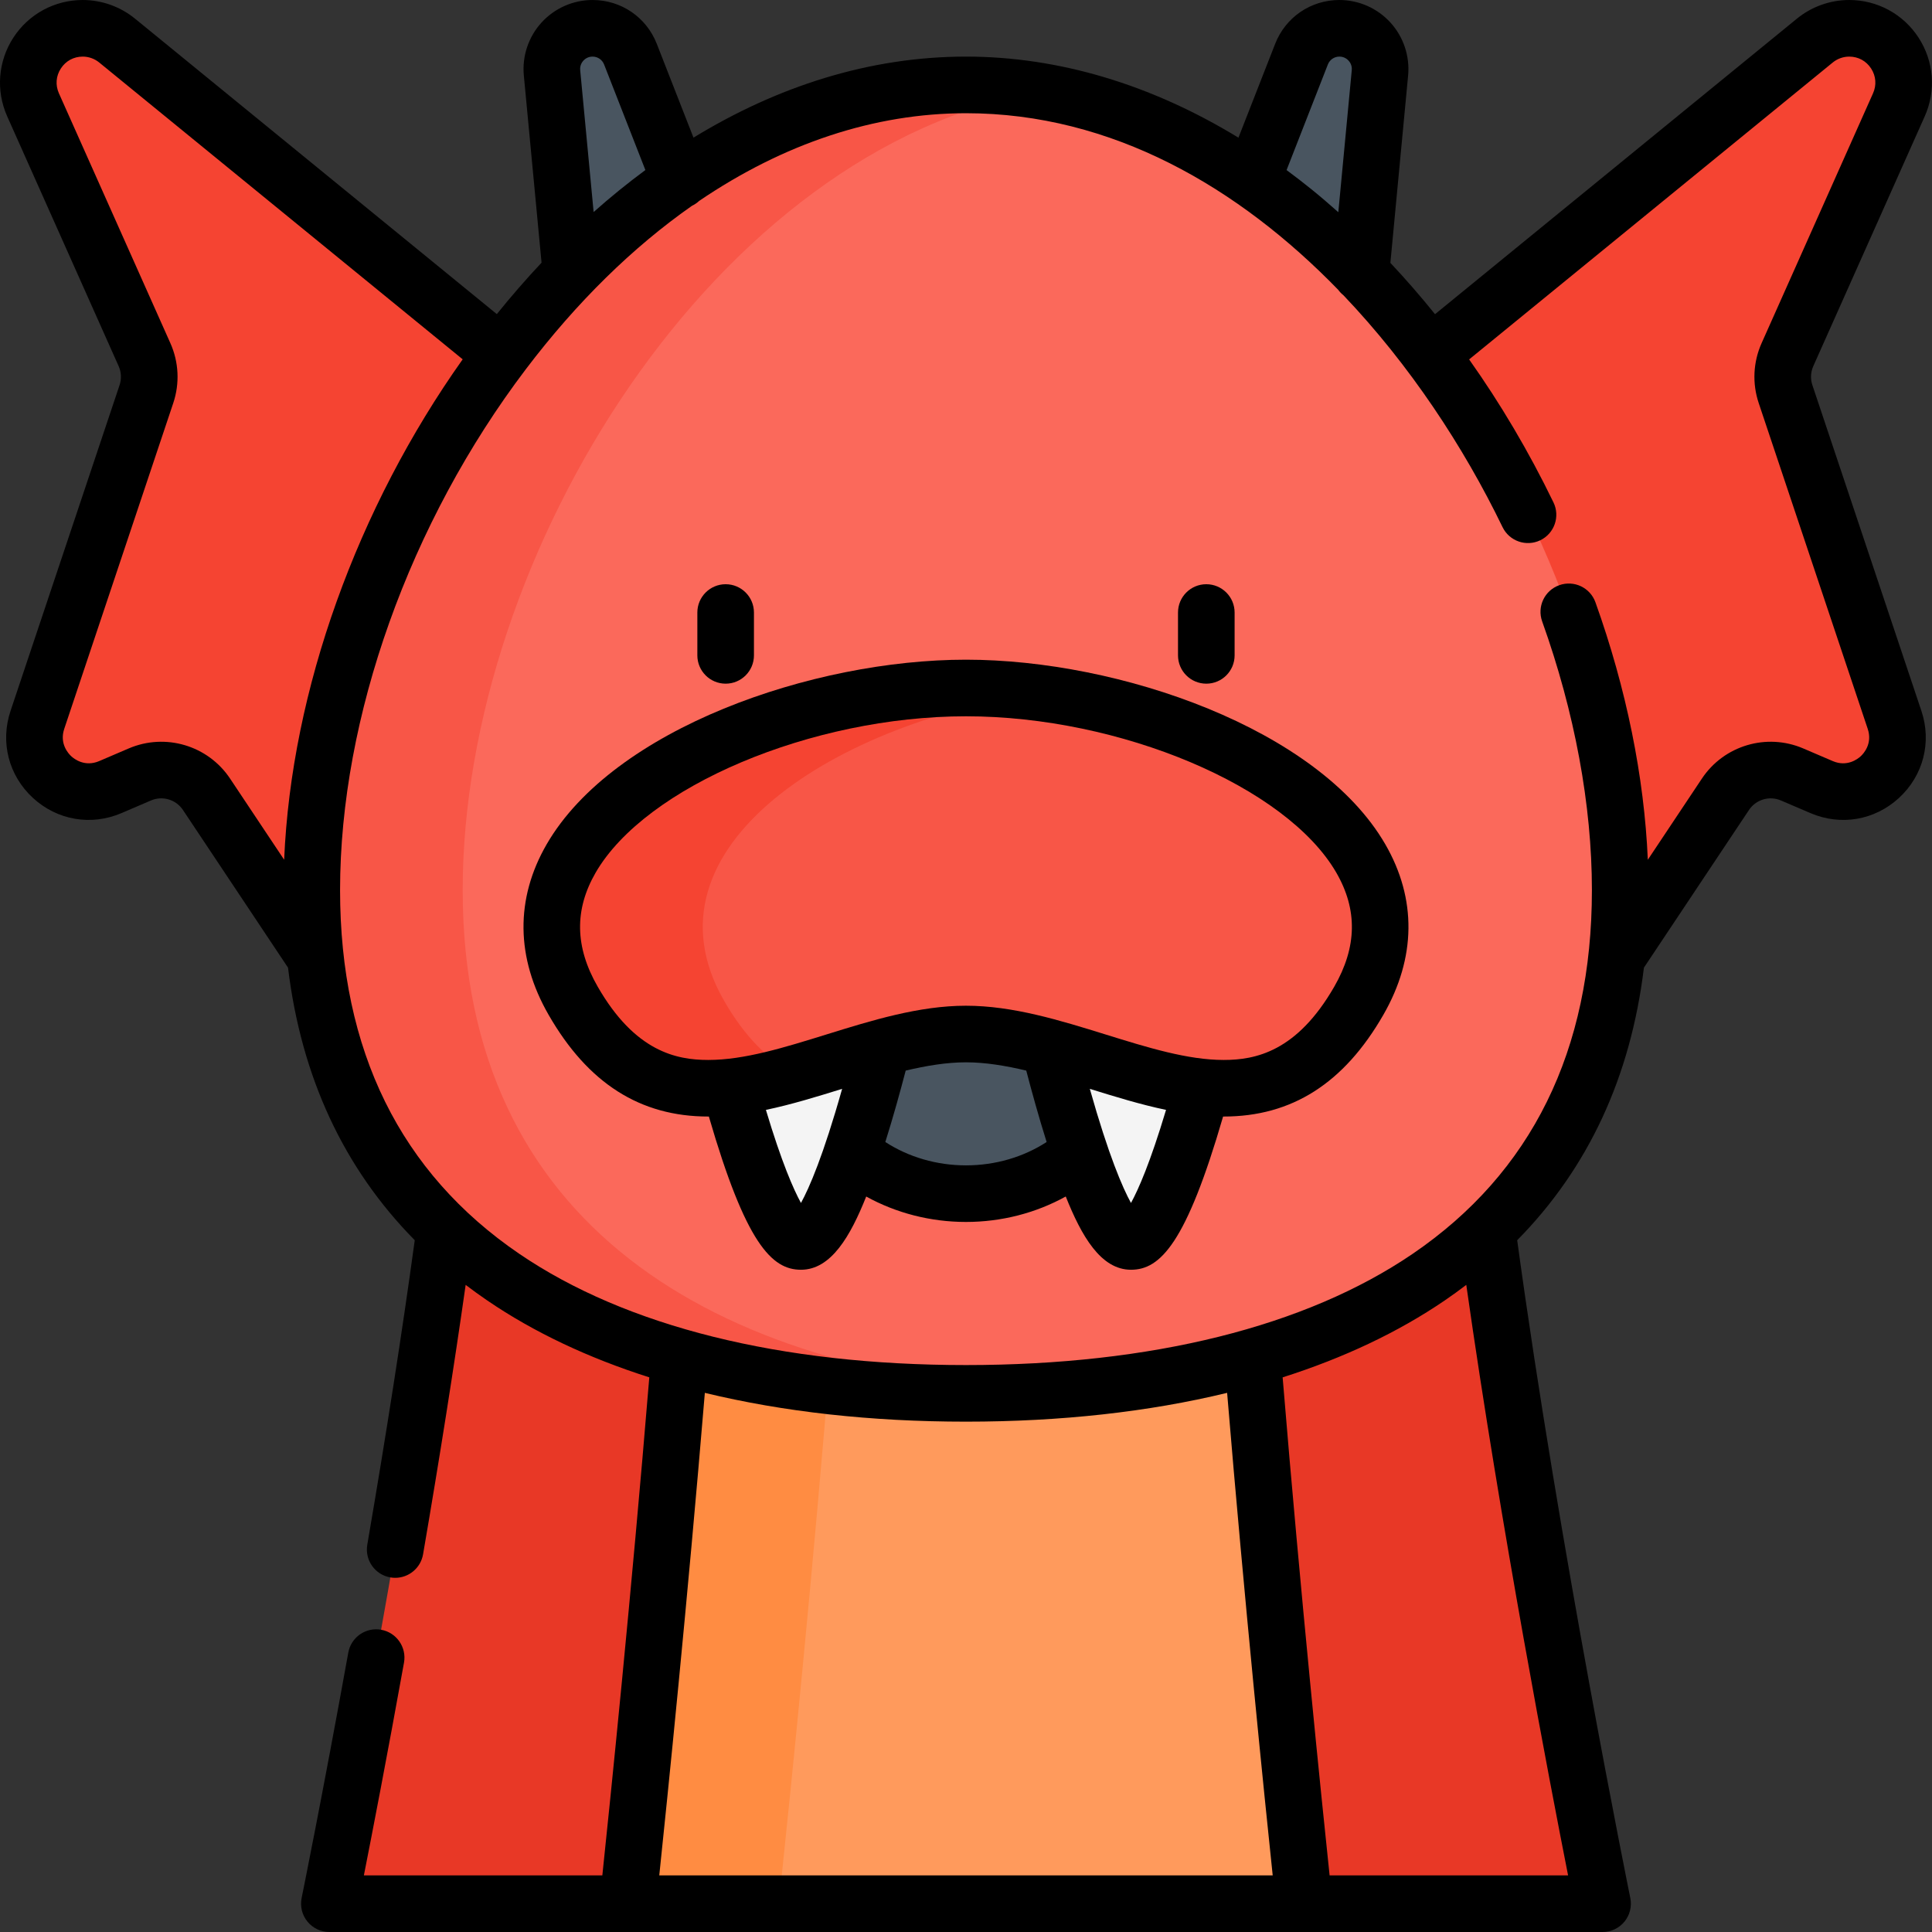 <svg height="512pt" viewBox="0 0 512 512" width="512pt" xmlns="http://www.w3.org/2000/svg"><rect x="0" y="0" width="512" height="512" fill="#333333" stroke="none"/><path d="m386.281 235.875h-260.574c0 80.125-38.418 268.625-38.418 268.625h337.41s-38.418-188.5-38.418-268.625zm0 0" fill="#e83826"/><path d="m325.207 235.875h-138.422c0 80.125-20.41 268.625-20.41 268.625h179.238s-20.406-188.5-20.406-268.625zm0 0" fill="#ff9a5c"/><path d="m186.781 235.875c0 80.125-20.406 268.625-20.406 268.625h40s20.406-188.5 20.406-268.625zm0 0" fill="#ff8c42"/><path d="m157.031 7.5c-6.363 0-11.34 5.473-10.742 11.805l8.496 89.695h49.301l-37.008-94.641c-1.617-4.137-5.605-6.859-10.047-6.859zm0 0" fill="#495560"/><path d="m354.957 7.5c6.359 0 11.34 5.473 10.742 11.805l-8.496 89.695h-49.301l37.008-94.641c1.617-4.137 5.605-6.859 10.047-6.859zm0 0" fill="#495560"/><path d="m351.203 116.707 129.754-105.961c2.57-2.098 5.789-3.246 9.113-3.246 10.434 0 17.406 10.746 13.156 20.277l-29.535 66.211c-1.469 3.297-1.652 7.023-.504 10.441l28.891 86.34c3.945 11.797-7.902 22.715-19.336 17.816l-7.82-3.348c-6.383-2.738-13.809-.527-17.66 5.254l-40.988 61.508-68.844-137.688c-3.016-6.031-1.449-13.34 3.773-17.605zm0 0" fill="#f54432"/><path d="m160.785 116.707-129.754-105.961c-2.57-2.098-5.793-3.246-9.113-3.246-10.434 0-17.41 10.746-13.156 20.277l29.535 66.211c1.469 3.297 1.648 7.023.504 10.441l-28.891 86.34c-3.949 11.797 7.902 22.715 19.336 17.816l7.816-3.348c6.387-2.738 13.812-.527 17.664 5.254l40.988 61.508 68.844-137.688c3.016-6.031 1.445-13.34-3.773-17.605zm0 0" fill="#f54432"/><path d="m429.371 235.875c0 95.754-77.625 133.379-173.379 133.379-95.754 0-173.375-37.625-173.375-133.379 0-95.75 77.625-213.375 173.379-213.375 95.75 0 173.375 117.625 173.375 213.375zm0 0" fill="#fb695b"/><path d="m122.617 235.875c0-88.984 67.047-196.844 153.379-211.641-6.566-1.125-13.234-1.734-20-1.734-95.754 0-173.379 117.625-173.379 213.379s77.625 133.375 173.379 133.375c6.766 0 13.434-.195 20-.578-86.332-5.039-153.379-43.812-153.379-132.801zm0 0" fill="#f85647"/><path d="m299.727 276.785c0-21.844-19.578-39.547-43.73-39.547-24.156 0-43.734 17.703-43.734 39.547 0 21.84 19.578 39.547 43.734 39.547 24.152 0 43.73-17.707 43.73-39.547zm0 0" fill="#495560"/><path d="m299.727 329c10.535 0 24.535-63.734 24.535-63.734s-19.062-11.781-24.535-11.781c-5.473 0-24.531 11.781-24.531 11.781s13.996 63.734 24.531 63.734zm0 0" fill="#f4f4f4"/><path d="m212.262 329c10.531 0 24.531-63.734 24.531-63.734s-19.062-11.781-24.531-11.781c-5.473 0-24.535 11.781-24.535 11.781s14 63.734 24.535 63.734zm0 0" fill="#f4f4f4"/><path d="m255.996 182.324c-57.496 0-130.773 36.488-104.105 82.891 26.672 46.398 67.871 8.812 104.105 8.812 36.23 0 77.43 37.586 104.102-8.812 26.668-46.402-46.609-82.891-104.102-82.891zm0 0" fill="#f85647"/><path d="m191.891 265.215c-23.645-41.141 31.273-74.484 84.105-81.516-6.758-.902-13.48-1.375-20-1.375-57.496 0-130.773 36.488-104.105 82.891 15.809 27.5 36.723 25.496 58.676 19.301-6.75-3.449-13.039-9.496-18.676-19.301zm0 0" fill="#f54432"/><path d="m319.684 181.18c4.141 0 7.5-3.355 7.5-7.5v-11.355c0-4.141-3.359-7.5-7.5-7.5-4.145 0-7.5 3.359-7.5 7.5v11.355c0 4.141 3.355 7.5 7.5 7.5zm0 0"/><path d="m192.305 181.18c4.141 0 7.5-3.355 7.5-7.5v-11.355c0-4.141-3.359-7.5-7.5-7.5-4.141 0-7.5 3.359-7.5 7.5v11.355c0 4.141 3.359 7.5 7.5 7.5zm0 0"/><path d="m480.297 102.051c-.551-1.645-.465-3.422.242-5.008l29.535-66.211c3.039-6.805 2.43-14.598-1.629-20.848-4.055-6.254-10.926-9.984-18.375-9.984-5.035 0-9.957 1.754-13.859 4.938l-95.914 78.328c-3.809-4.734-7.758-9.27-11.832-13.602l4.699-49.652c.484-5.117-1.219-10.23-4.68-14.031-3.457-3.801-8.387-5.98-13.527-5.98-7.582 0-14.27 4.562-17.031 11.629l-9.723 24.859c-23.117-14.117-47.727-21.488-72.207-21.488-25.703 0-50.113 7.965-72.215 21.477l-9.719-24.848c-2.762-7.066-9.449-11.629-17.031-11.629-5.141 0-10.07 2.18-13.527 5.98-3.461 3.801-5.164 8.914-4.68 14.031l4.695 49.602c-4.102 4.359-8.055 8.91-11.855 13.629l-95.887-78.305c-3.902-3.184-8.824-4.938-13.859-4.938-7.453 0-14.32 3.73-18.379 9.98-4.055 6.254-4.664 14.047-1.629 20.852l29.539 66.211c.707 1.586.789 3.363.242 5.008l-28.895 86.34c-2.777 8.297-.504 17.133 5.93 23.062 6.434 5.926 15.43 7.469 23.473 4.027l7.82-3.352c3.059-1.309 6.621-.25 8.465 2.52l27.848 41.793c3.527 28.984 14.766 53.152 33.582 72.23-3.277 24-7.508 51.145-12.578 80.699-.699 4.082 2.043 7.961 6.125 8.66.43.074.855.109 1.277.109 3.586 0 6.754-2.582 7.383-6.234 4.422-25.77 8.207-49.727 11.285-71.398 1.871 1.422 3.789 2.812 5.77 4.16 12.312 8.391 26.719 15.195 42.898 20.344-4.734 57.594-10.469 113.207-12.445 131.988h-63.195c2.184-11.066 6.141-31.473 10.633-56.387.734-4.074-1.973-7.977-6.051-8.711-4.074-.734-7.977 1.973-8.711 6.051-6.77 37.535-12.312 64.777-12.367 65.047-.449 2.207.117 4.5 1.543 6.242 1.426 1.746 3.555 2.758 5.809 2.758h79.078.016.023 179.18.02.02 79.074c2.254 0 4.387-1.012 5.812-2.758 1.422-1.742 1.988-4.035 1.539-6.242-.188-.918-18.836-92.742-29.977-174.328 18.816-19.074 30.059-43.246 33.582-72.23l27.848-41.793c1.848-2.77 5.406-3.828 8.469-2.516l7.816 3.348c8.047 3.445 17.035 1.902 23.473-4.027 6.434-5.93 8.707-14.766 5.93-23.062zm-128.402-84.957c.496-1.273 1.699-2.094 3.062-2.094 1.266 0 2.066.676 2.434 1.074.367.402.961 1.266.84 2.523l-3.562 37.637c-2.336-2.074-4.695-4.109-7.098-6.051-2.184-1.77-4.395-3.465-6.617-5.109zm-197.297-1.02c.367-.398 1.168-1.074 2.434-1.074 1.363 0 2.562.82 3.062 2.09l10.938 27.973c-4.699 3.469-9.273 7.184-13.715 11.129l-3.559-37.594c-.121-1.258.477-2.121.84-2.523zm-120.488 182.27-7.816 3.348c-3.812 1.633-6.629-.559-7.402-1.27-.77-.711-3.188-3.336-1.867-7.273l28.891-86.336c1.746-5.219 1.473-10.855-.77-15.879l-29.535-66.211c-.973-2.18-.785-4.574.516-6.574 1.297-2 3.41-3.148 5.793-3.148 1.59 0 3.141.555 4.371 1.559l96.324 78.664c-27.852 39.242-45.418 87.613-47.312 132.617l-14.332-21.508c-5.855-8.789-17.152-12.145-26.859-7.988zm152.68 170.777c20.777 5.035 44.02 7.633 69.203 7.633 25.188 0 48.43-2.594 69.207-7.633 4.574 55.168 9.988 107.984 12.078 127.879h-162.566c2.09-19.895 7.504-72.715 12.078-127.879zm165.57 127.879c-1.98-18.781-7.711-74.395-12.449-131.984 16.184-5.152 30.586-11.957 42.902-20.344 1.977-1.348 3.895-2.742 5.766-4.164 9.152 64.371 22.242 132.48 26.98 156.492zm140.738-296.578c-.773.711-3.59 2.902-7.402 1.27l-7.816-3.348c-9.707-4.16-21.004-.801-26.859 7.988l-14.332 21.512c-.945-21.949-5.688-45.359-13.879-68.23-1.398-3.902-5.691-5.93-9.59-4.531-3.902 1.395-5.93 5.688-4.531 9.59 8.625 24.078 13.184 48.703 13.184 71.207 0 42.488-15.98 74.922-47.504 96.395-28.309 19.285-69.238 29.48-118.371 29.48-49.133 0-90.066-10.195-118.375-29.48-31.52-21.473-47.5-53.906-47.5-96.395 0-45.777 18.414-97.391 49.254-138.066 13.473-17.766 28.309-32.289 43.996-43.273.711-.34 1.348-.773 1.898-1.289 22.387-15.207 46.449-23.25 70.727-23.25 38.754 0 72.336 19.727 98.633 46.789.398.543.867 1.035 1.398 1.457 17.629 18.496 31.902 40.254 42.16 61.438 1.805 3.727 6.289 5.285 10.02 3.48 3.727-1.805 5.285-6.293 3.48-10.02-6.527-13.477-14.039-26.164-22.352-37.898l96.363-78.688c1.23-1.004 2.781-1.559 4.367-1.559 2.387 0 4.5 1.145 5.797 3.148 1.297 2 1.484 4.395.512 6.57l-29.531 66.215c-2.242 5.02-2.516 10.66-.77 15.875l28.891 86.34c1.32 3.938-1.098 6.562-1.867 7.273zm0 0"/><path d="m255.996 174.824c-40.711 0-93.402 18.297-111.121 48.914-8.359 14.449-8.184 30.082.516 45.211 10.422 18.133 24.258 26.945 42.305 26.945h.16c9.77 33.621 16.652 40.605 24.406 40.605 8.012 0 13.121-8.953 17.293-19.406 7.926 4.383 17.051 6.738 26.441 6.738 9.402 0 18.516-2.359 26.438-6.746 4.172 10.461 9.281 19.414 17.293 19.414 7.754 0 14.637-6.984 24.406-40.605h.164c18.043 0 31.883-8.812 42.301-26.945 8.699-15.129 8.875-30.762.516-45.211-17.719-30.617-70.41-48.914-111.117-48.914zm-53.023 119.309c6.773-1.422 13.551-3.512 20.199-5.578-4.992 17.734-8.711 26.25-10.906 30.242-1.949-3.547-5.102-10.672-9.293-24.664zm31.648 8.512c2.082-6.613 3.934-13.316 5.398-18.926 5.496-1.309 10.887-2.195 15.977-2.195 5.086 0 10.477.887 15.973 2.195 1.465 5.609 3.32 12.312 5.398 18.926-6.18 4.008-13.617 6.188-21.371 6.188-7.746 0-15.195-2.18-21.375-6.188zm65.102 16.152c-2.199-3.992-5.914-12.508-10.91-30.238 6.652 2.062 13.43 4.156 20.199 5.574-4.191 13.992-7.34 21.117-9.289 24.664zm53.871-57.32c-9.895 17.215-20.855 19.422-29.301 19.422-9.559 0-20.121-3.277-31.301-6.75-12.074-3.746-24.559-7.621-37-7.621-12.441 0-24.926 3.875-36.996 7.621-11.184 3.473-21.742 6.75-31.305 6.75-8.441 0-19.402-2.207-29.297-19.422-6.047-10.516-6.219-20.402-.539-30.227 13.219-22.844 57.242-41.426 98.137-41.426 40.895 0 84.918 18.582 98.137 41.426 5.684 9.824 5.508 19.711-.535 30.227zm0 0"/></svg>